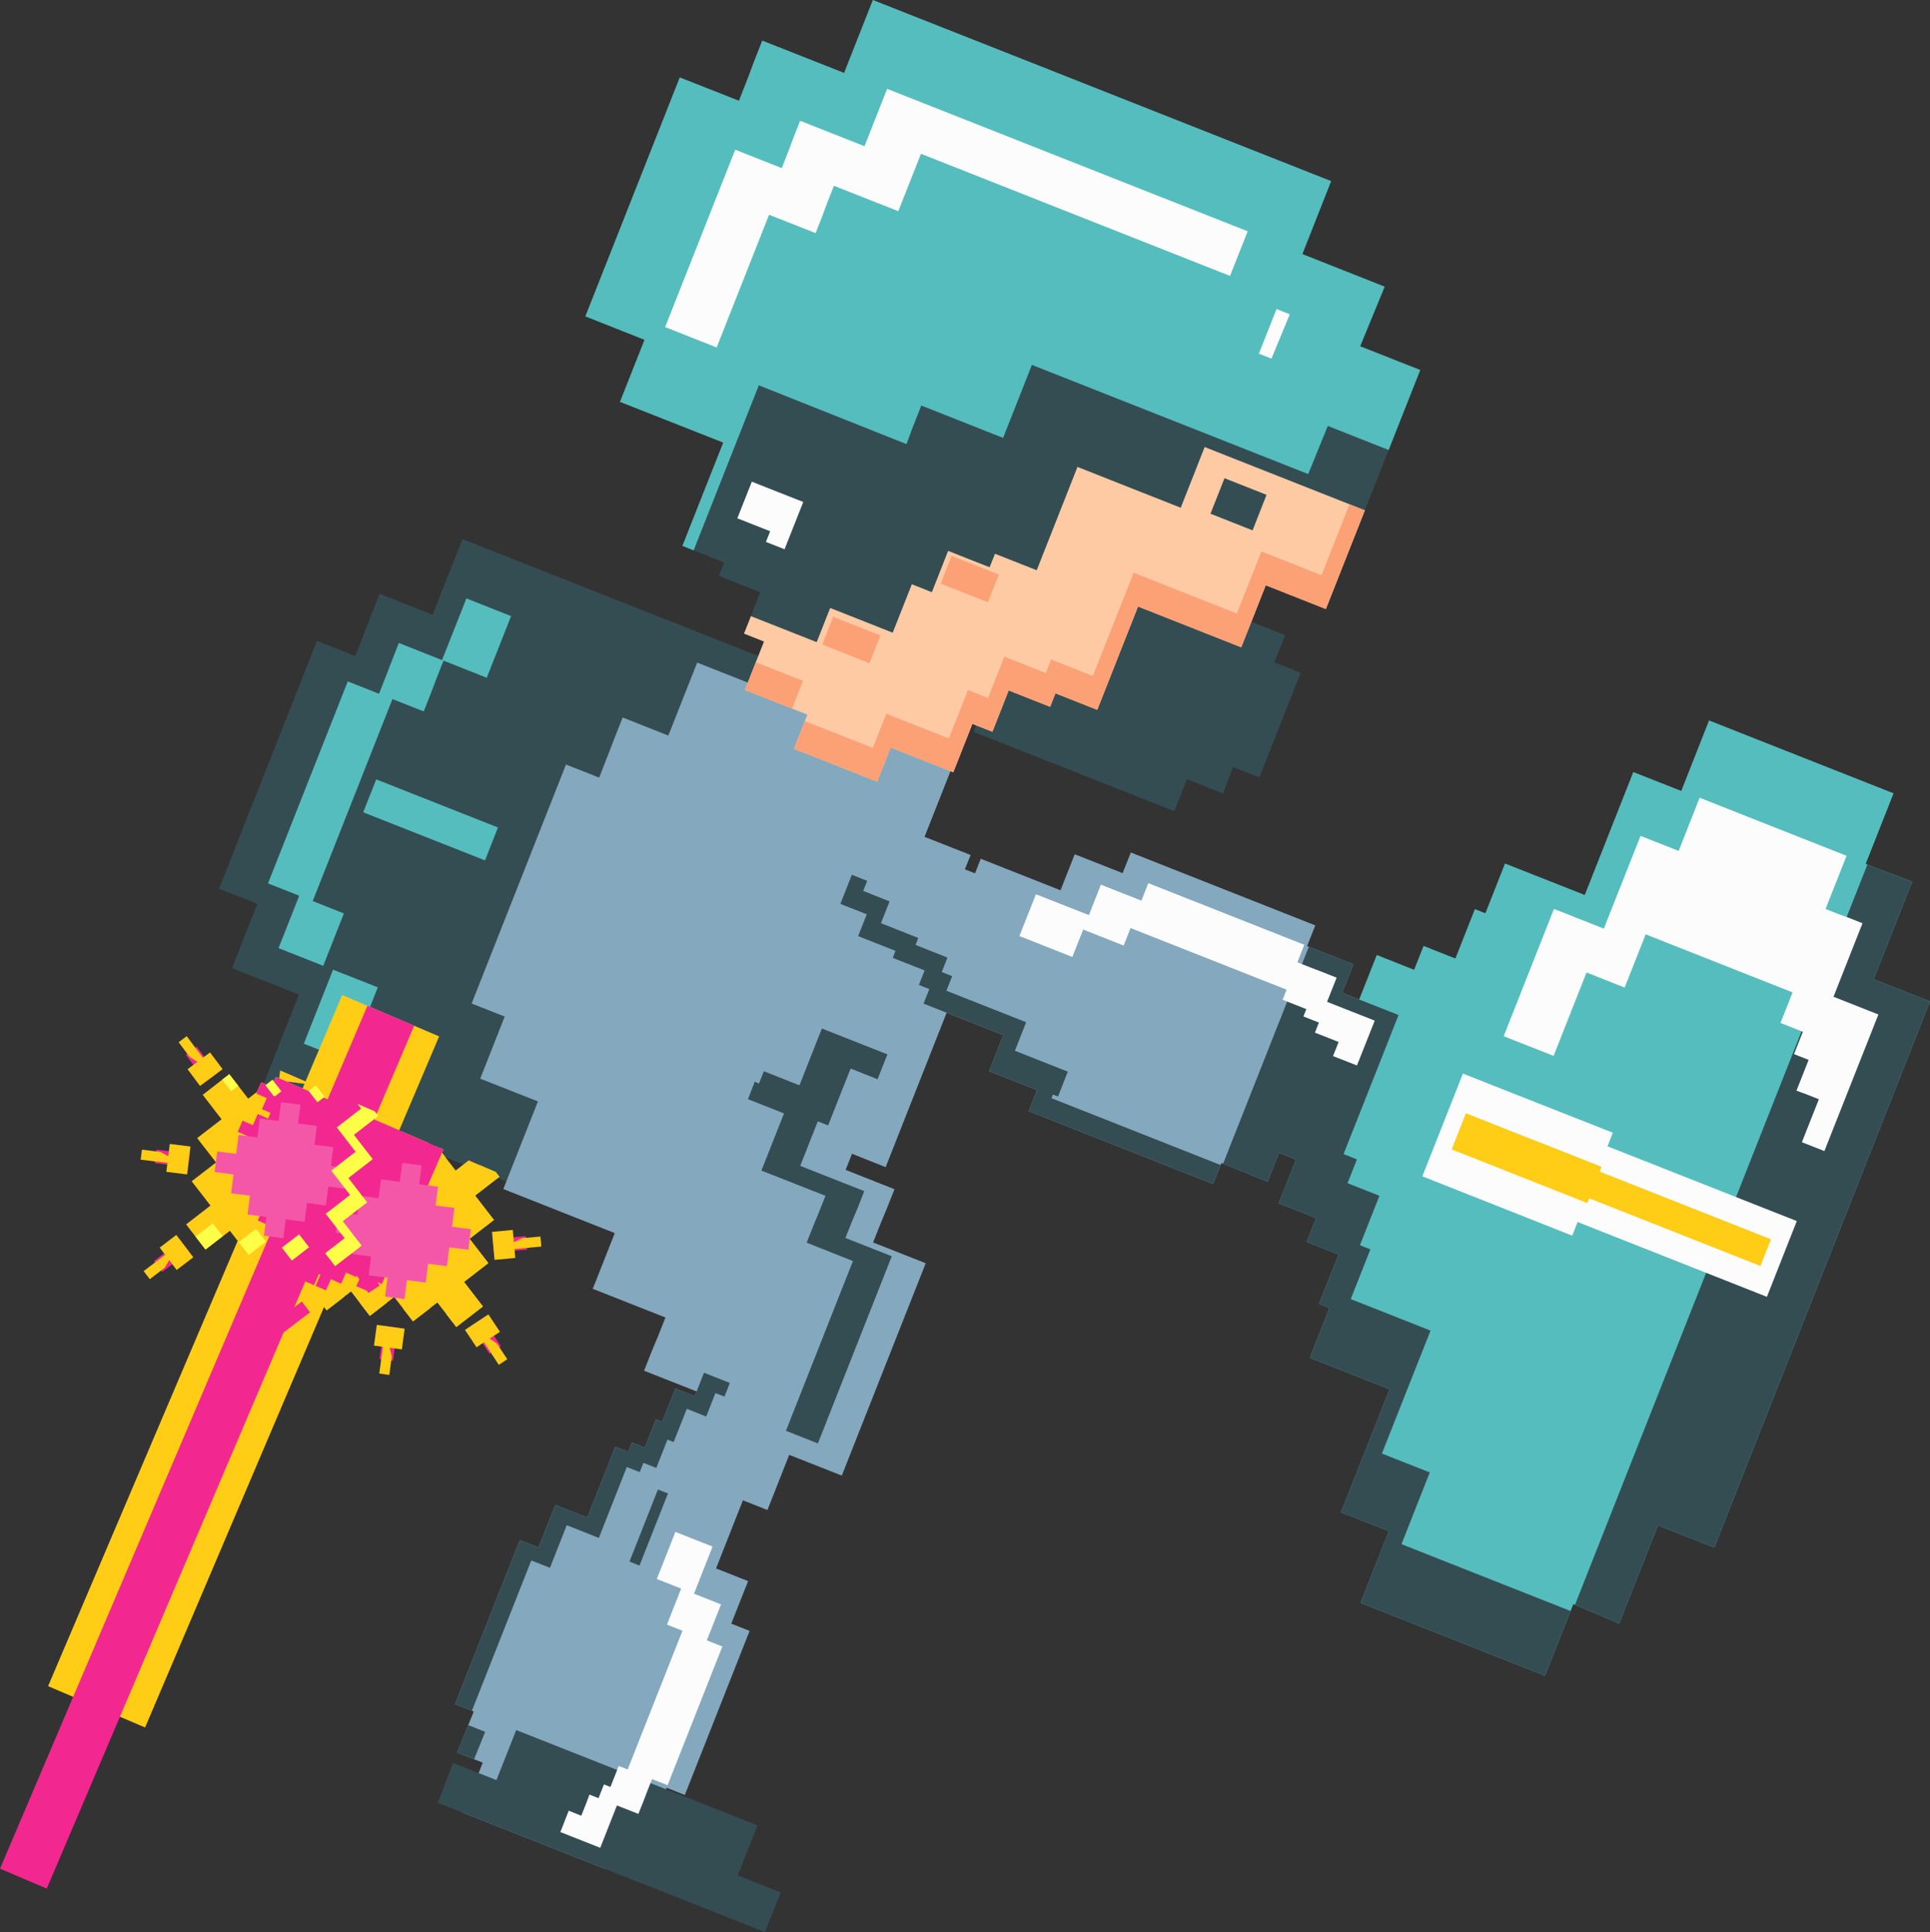 <svg xmlns="http://www.w3.org/2000/svg" width="1079.1" height="1080" viewBox="0 0 1079.1 1080"><rect x="0" y="0" width="1079.1" height="1080" fill="#333333" stroke="none"/><g id="Layer_2" data-name="Layer 2"><g id="Icon_game03_246202606"><g id="Icon_game03_246202606-2" data-name="Icon_game03_246202606"><path d="M704.11 434.59 727.23 376.08 712.51 370.25 718.54 355.04 699.65 347.58 693.98 361.83 707.7 327.15 741.31 340.43 794.09 206.82 760.5 193.56 774.21 160.24 728.18 142.03 744.27 101.24 642.51 61.03 589.84 40.2 488.03.0 471.95 40.77 426.19 22.7 421.3 35.14 417.91 44.27 413.14 56.32 380.07 43.28 327.28 176.85 360.36 189.95 346.64 224.64 404.37 247.4 381.54 305.16 404.9 314.39 401.89 321.96 425.11 331.08 416 354.18 427.17 358.62 423.97 366.69 258.58 301.37 241.86 343.64 212.23 331.94 207.13 344.79 203.55 354.22 198.62 366.72 177.2 358.27 122.48 496.78 143.92 505.23 129.7 541.16 167.11 555.94 147.07 606.7 297.35 666.04 301.98 654.34 307.36 656.48 305.05 662.33 315.14 666.33 311.14 676.42 322.62 680.93 323.43 678.86 313.27 674.86 331.02 629.91 314.25 623.27 317.39 615.31 354.8 630.08 369.02 594.15 390.8 602.75 445.5 464.25 423.7 455.66 437.78 421.04 407.93 409.25 417.15 385.94 451.43 399.48 443.89 418.57 490.47 436.96 497.97 417.87 533 431.7 543.67 404.63 554.87 409.03 545.76 405.45 544.31 409.12 588.89 426.69 611.98 435.82 656.57 453.44 663.65 435.56 683.81 443.54 689.38 428.78 704.11 434.59z" fill="#344d53"/><path d="M750.45 554.96 756.72 538.99 747.16 535.21 740.18 532.54 730.82 528.85 735.41 517.28 632.28 476.53 627.67 488.07 600.9 477.52 592.96 497.66 548.36 480.04 545.15 488.2 539.47 485.94 542.71 477.94 516.93 467.78 533.07 426.96 389.81 370.39 373.67 411.18 348.15 401.07 343.23 413.49 339.75 422.58 334.98 434.67 316.46 427.37 263.7 560.96 282.2 568.24 268.49 602.96 300.76 615.68 281.42 664.66 343.74 689.29 331.42 720.43 372.06 736.47 367.69 747.51 364.34 755.47 360.12 766.22 389.49 777.81 388.45 780.45 377.6 776.16 370.26 794.73 366.76 793.36 360.51 809.18 353.32 806.36 351.28 811.57 344.02 808.69 328.38 848.28 310.5 841.22 301.09 865 290.64 860.93 254.42 952.57 264.88 956.73 255.59 979.65 269.92 985.3 258.86 1013.29 290.4 1025.76 306.8 1032.25 338.37 1044.7 349.39 1016.72 363.63 1022.33 366.96 1013.8 369.36 1007.57 372.65 999.31 382.9 1003.37 419.12 911.66 408.85 907.6 418.29 883.82 400.36 876.74 415.38 838.66 429.09 844.08 441.27 813.24 470.66 824.85 517.59 706.12 488.16 694.52 492.43 683.79 495.75 675.79 500.13 664.75 472.81 653.95 476.37 644.95 495.18 652.43 529.27 566.11 560.94 578.64 553 598.77 579.77 609.35 575.12 621.11 678.29 661.86 682.93 650.1 708.75 660.55 715.09 644.44 746.58 656.87 760.63 621.35 767.9 602.96 781.95 567.4 750.45 554.96z" fill="#84a8be"/><path d="M1047.6 547.37 1069.13 492.89 1059.53 489.09 1052.47 486.56 1043.16 482.88 1058.73 443.45 955.56 402.72 940.03 442.13 913.21 431.55 886.07 500.28 841.48 482.69 830.51 510.5 824.64 508.18 813.73 535.8 795.94 528.76 790.66 542.11 769.78 533.82 753.31 575.48 738.6 569.65 716.63 625.14 731.41 630.99 714.94 672.64 735.85 680.89 730.57 694.19 748.41 701.25 737.48 728.86 743.31 731.17 732.35 758.98 776.93 776.6 749.77 845.35 776.52 855.89 760.7 895.98 863.83 936.71 879.67 896.67 905.33 907.53 927 852.65 958.49 865.08 1006.39 743.83 1031.2 681.04 1079.1 559.8 1047.6 547.37z" fill="#55bdbd"/><path d="M351.96 872.89 357.54 875.15 373.47 834.82 367.86 832.62 351.96 872.89z" fill="#344d53"/><path d="M476.44 682.56 479.41 675.54 483.23 665.82 447.43 651.7 457.24 626.82 463 629.11 475.6 597.31 490.67 603.28 496.17 589.38 459.53 574.93 446.99 606.68 427.09 598.81 424.38 605.65 421.99 604.71 418.2 614.43 438.35 622.38 425.72 654.34 461.53 668.44 457.66 678.18 454.76 685.2 451.02 694.63 476.9 704.9 439.44 799.79 457.3 806.84l41.31-104.62L472.68 692 476.44 682.56z" fill="#344d53"/><path d="M297.04 872.29 307.49 876.39 316.88 852.57 334.82 859.69 350.46 820.04 357.68 822.9 359.75 817.71 366.96 820.55 373.21 804.71 376.64 806.1 384.02 787.51 394.85 791.82 400.01 778.71 405.05 780.69 408.07 773.06 393.63 767.34 388.45 780.45 377.6 776.16 370.26 794.73 366.76 793.36 360.51 809.18 353.32 806.36 351.28 811.57 344.02 808.69 328.38 848.28 310.5 841.22 301.09 865 290.64 860.93 254.42 952.57 263.83 956.33 297.04 872.29z" fill="#344d53"/><path d="M255.59 979.65 265.06 983.4 271.27 968.07 261.79 964.31 255.59 979.65z" fill="#344d53"/><path d="M423.52 1020.38 288.62 967.09 277.56 995.06 253.3 985.49 244.79 1007.75 264.96 1015.71 268.27 1017.03V1017.02L427.71 1080 430.63 1072.59 433.16 1066.41 436.54 1057.85 412.46 1048.35 423.52 1020.38z" fill="#344d53"/><path d="M799.41 823.08 772.64 812.52 799.83 743.79 755.22 726.17 766.2 698.38 760.35 696.08 771.26 668.44 753.43 661.38 758.7 648.08 751.22 645.12 781.95 567.4 750.45 554.96 756.72 538.99 747.16 535.21 740.18 532.54 731.8 529.22 683.86 650.5 708.75 660.55 712.96 649.86v0L715.09 644.44 723.67 647.83v0L724.61 648.2 714.94 672.64 735.85 680.89 730.57 694.19 748.41 701.25 737.48 728.86 743.31 731.17 732.35 758.98 776.93 776.6 749.77 845.35 776.52 855.89 760.7 895.98 863.83 936.71 878.15 900.54 783.6 863.17 799.41 823.08z" fill="#344d53"/><path d="M1047.6 547.37 1069.13 492.89 1059.53 489.09 1052.47 486.56 1044.11 483.26 880.61 897.06 905.33 907.53 927 852.65 935.59 856.03V856.04L958.49 865.08 1079.1 559.8 1047.6 547.37z" fill="#344d53"/><path d="M588.71 611.85 591.55 612.97 597.03 599.05 567.46 587.36 573.74 571.41 529.16 553.81 532.37 545.67 526.56 543.36 529.73 535.29 511.92 528.21 513.45 524.32 492.56 516.05 497.38 503.87 482.64 498.02 484.86 492.38 476.29 489 469.86 505.25 484.62 511.1 479.8 523.27 500.7 531.53 499.14 535.43 516.95 542.46 513.77 550.58 519.61 552.89 516.36 561 560.94 578.64 553 598.77 579.77 609.35 575.12 621.11 678.29 661.86 682.47 651.24 587.9 613.88 588.71 611.85z" fill="#344d53"/><path d="M247.14 368.98 222.99 359.41 218.87 369.95 215.93 377.6 211.91 387.81 194.44 380.9 149.84 493.81 167.3 500.7 155.73 530 180.72 539.87 192.28 510.6 174.85 503.69 219.43 390.79 236.91 397.68 240.94 387.48 243.84 379.82 248 369.29 272.15 378.86 285.76 344.39 260.77 334.5 247.14 368.98z" fill="#55bdbd"/><path d="M169.87 583.42 194.88 593.31 211.24 551.9 186.22 542.05 169.87 583.42z" fill="#55bdbd"/><path d="M742.39 238.09 776.43 251.54 794.09 206.82 760.5 193.56 774.21 160.24 728.18 142.03 744.27 101.24 642.51 61.03 589.84 40.2 488.03.0 471.95 40.77 426.19 22.7 421.3 35.14 417.91 44.27 413.14 56.32 380.07 43.28 327.28 176.85 360.36 189.95 346.64 224.64 404.37 247.4 381.54 305.16 387.83 307.64l36.44-92.25L506.81 248.24 510.22 239.13 515.11 226.69 560.85 244.78 576.95 203.97 678.73 244.17 731.45 265 742.39 238.09z" fill="#55bdbd"/><path d="M203.07 454.07 271.18 480.95 278.43 462.56 210.37 435.66 203.07 454.07z" fill="#55bdbd"/><path d="M673.54 249.89 666.99 266.54 660.17 283.82 633.38 273.24 602.44 261 585.99 302.69 579.65 318.75 556.32 309.55 553.31 317.08 542.53 312.85 530.12 307.93 521.02 331.04 509.83 326.58 499.14 353.67 464.17 339.84 456.63 358.95 419.85 344.43 416 354.18 427.17 358.62 416.48 385.67 451.43 399.48 443.89 418.57 490.47 436.96 497.97 417.87 533 431.7 543.67 404.63 545.76 405.45 554.87 409.03 563.97 385.94 587.15 395.11 590.12 387.57 613.5 396.8 636.29 339.03 693.98 361.83 699.65 347.58 707.7 327.15 741.31 340.43 763.12 285.27 673.54 249.89z" fill="#fdcaa4"/><path d="M201.74 685.33 203.57 686.14 204.41 684.25 202.56 683.4 201.74 685.33z" fill="#fca176"/><path d="M227.7 673.7 233.35 676.14 236.07 669.89 230.4 667.43 227.7 673.7z" fill="#fca176"/><path d="M226.27 680.82 223.19 679.5 223.91 677.9 218.09 675.37 215.38 681.59 209.62 679.08 208.81 681.02 212.1 682.43 209.4 688.67 210.28 689.05 213 682.84 218.81 685.33 216.13 691.56 217.98 692.37 218.79 690.46 224.55 692.98 227.26 686.72 228.58 687.27 233.26 676.45 228.97 674.58 226.27 680.82z" fill="#fca176"/><path d="M246.08 642.58 246.99 642.16 244.57 647.72 238.82 645.21 236.1 651.44 241.91 653.95 239.22 660.17 240.12 660.55 247.91 642.51 245.69 641.54 246.08 642.58z" fill="#fca176"/><path d="M181.27 706.05 182.1 704.18 180.24 703.37 177.51 709.59 171.74 707.08 174.39 700.84 168.65 698.35 171.33 692.13 168.25 690.76 167.54 692.39 161.74 689.88 164.44 683.64 158.66 681.15 161.36 674.91 155.62 672.42 158.29 666.22 152.52 663.69 155.19 657.44 160.99 659.95 161.1 659.67 156.72 657.78 159.41 651.55 153.67 649.06 156.33 642.8 150.56 640.33 153.25 634.07 159.04 636.55 161.74 630.35 167.48 632.85 168.86 629.73 164.09 627.67 166.78 621.44 160.99 618.95 163.7 612.71 169.5 615.2 171.9 609.61 154.28 602 151.86 607.58 146.08 605.04 143.35 611.32 149.14 613.83 146.47 620.04 151.23 622.1 149.88 625.24 144.12 622.74 141.41 628.96 135.61 626.45 132.93 632.66 138.71 635.19 136.01 641.39 141.77 643.92 139.09 650.12 143.5 652.03 143.35 652.32 137.55 649.83 134.88 656.08 140.67 658.57 137.96 664.79 143.73 667.3 141.04 673.52 146.81 676.01 144.12 682.23 149.95 684.78 150.63 683.15 153.69 684.5 151.01 690.72 156.77 693.21 154.08 699.41 159.89 701.94 162.6 695.73 164.44 696.53 163.63 698.44 169.39 700.92 166.71 707.15 172.45 709.66 169.79 715.9 175.61 718.41 178.28 712.18 179.16 712.56 176.47 718.78 182.26 721.31 185 715.07 184.33 714.82 187.07 708.58 181.27 706.05z" fill="#fca176"/><path d="M196.78 680.93 199.32 682.03 201.15 677.7 198.66 676.62 196.78 680.93z" fill="#fca176"/><path d="M424.39 368.95h16.66v28.35H424.39z" transform="translate(-82.38 645.24) rotate(-68.49)" fill="#fca176"/><path d="M492.28 355.23 465.88 344.79 459.75 360.31 486.12 370.74 492.28 355.23z" fill="#fca176"/><path d="M558.48 321.17 532.1 310.76 525.99 326.27 552.36 336.67 558.48 321.17z" fill="#fca176"/><path d="M754.52 281.89 738.86 321.54 705.26 308.26 697.16 328.69 691.54 342.94 633.82 320.14 611.02 377.89 587.68 368.63 584.71 376.2 561.51 367.07 552.4 390.16 543.32 386.55 541.21 385.72 530.5 412.77 495.55 398.98 488.01 418.07 450 403.09 443.89 418.57 490.47 436.96 497.97 417.87 533 431.7 543.67 404.63 545.76 405.45 554.87 409.03 563.97 385.94 587.15 395.11 590.12 387.57 613.5 396.8 636.29 339.03 693.98 361.83 699.65 347.58 707.7 327.15 741.31 340.43 763.12 285.27 754.52 281.89z" fill="#fca176"/><path d="M204.96 702.4 203.24 701.65 202.56 703.19 204.3 703.92 204.96 702.4z" fill="#fcfcfc"/><path d="M196.82 680.85 192.84 690.12 197.44 692.13 201.46 682.87 196.82 680.85z" fill="#fcfcfc"/><path d="M165.37 663.89 170.82 666.24 173.61 659.78 168.18 657.44 165.37 663.89z" fill="#fcfcfc"/><path d="M216.88 703.04 212.12 700.97 212.69 699.67 210.15 698.59 207.97 703.7 206.5 703.04 204.3 708.16 209.02 710.2 211.27 705.12 215.98 707.15 218.17 702.05 220.7 703.15 220.15 704.44 220.96 704.82 223.17 699.71 219.07 697.95 216.88 703.04z" fill="#fcfcfc"/><path d="M211.42 687.16 220.04 690.88 221.25 688.04 218.02 686.65 222 677.39 219.23 676.18 218.02 679 209.4 675.28 205.44 684.58 202.76 683.4 198.75 692.68 207.4 696.44 211.42 687.16z" fill="#fcfcfc"/><path d="M403.16 896.84 388.03 890.86 398.41 864.53 377.63 856.31 367.24 882.65 380.83 888 372.92 908.15 381.58 911.58 350.94 989.1 345.95 987.14 341.31 998.91 337.69 997.46 337.49 997.94 334.65 1005.14 329.59 1003.16 327.87 1007.75 325 1014.97 317.98 1012.17 313.31 1024.09 335.61 1032.91 344.94 1009.22 356.93 1013.95 359.81 1006.76 361.81 1001.48 364.58 994.51 373.27 997.9 403.88 920.39 395.2 916.94 403.16 896.84z" fill="#fcfcfc"/><path d="M901.77 633.16 869.55 620.47 846.08 611.23 817.95 600.11 795.26 657.55 879.07 690.72 882.08 683.09 987.91 724.92 1004.63 682.56 898.8 640.77 901.77 633.16z" fill="#fcfcfc"/><path d="M1025.15 557.18 1041.36 516.09 1033.77 513.06 1028.12 511.05 1020.71 508.11 1032.45 478.38 950.29 445.93 938.56 475.65 917.25 467.25 896.73 519.1 868.86 508.07 840.74 579.23 868.65 590.23 887.07 543.61 908.37 552.05 920.13 522.29 1002.26 554.74 995.51 571.82 1008 576.77 1003.07 589.24 1003.58 589.44 1011.25 592.47 1004.43 609.68 1009.31 611.44 1016.97 614.47 1007.47 638.48 1020.05 643.44 1050.24 567.09 1025.15 557.18z" fill="#fcfcfc"/><path d="M721.14 175.7 713.73 172.74 703.85 197.69 710.91 200.47 721.14 175.7z" fill="#fcfcfc"/><path d="M697.6 129.28 496.01 49.66 483.35 81.73 447.36 67.5 443.51 77.31 440.83 84.47 437.09 93.96 411.08 83.69 371.89 182.83 400.7 194.24 430.01 120.04 456.03 130.31 459.77 120.81 462.41 113.6 466.28 103.87 502.26 118.06 514.93 85.97 687.73 154.24 697.6 129.28z" fill="#fcfcfc"/><path d="M412.26 289.72 430.6 296.97 428.25 302.93 438.66 307.03 449.12 280.61 420.36 269.26 412.26 289.72z" fill="#fcfcfc"/><path d="M747.33 546.51 739.24 543.3 733.28 541.03 725.4 537.91 729.27 528.13 642.03 493.66 638.18 503.45 615.53 494.52 608.82 511.54 579.21 499.88 569.96 523.24 599.56 534.94 605.63 519.61 628.26 528.56 632.11 518.78 719.36 553.22 717.14 558.85 730.38 564.08 728.77 568.18 729.3 568.4 737.41 571.6 735.21 577.25 740.34 579.24 748.45 582.47 745.31 590.34 758.7 595.58 768.64 570.52 741.99 560.01 747.33 546.51z" fill="#fcfcfc"/><path d="M294.77 698.5 294.11 690.96 275.45 692.65 276.15 700.2 294.77 698.5z" fill="#f22890"/><path d="M212.21 759.71 219.71 760.73 222.2 742.14 214.7 741.15 212.21 759.71z" fill="#f22890"/><path d="M280.04 752.56 269.72 736.99 263.35 741.15 273.71 756.74 280.04 752.56z" fill="#f22890"/><path d="M105.99 644.91 87.42 642.64 86.52 650.16 105.1 652.43 105.99 644.91z" fill="#f22890"/><path d="M167.78 603.16 160.55 600.04 159.96 604.46 167.48 605.47 167.78 603.16z" fill="#f22890"/><path d="M105.61 699.58 101.01 693.56 86.13 704.91 90.72 710.95 105.61 699.58z" fill="#f22890"/><path d="M121.2 600.06 109.97 585.06 103.88 589.61 115.11 604.59 121.2 600.06z" fill="#f22890"/><path d="M216.43 728.08 211.18 721.31 210.41 721.22 201.2 728.29 206.78 735.54 216.43 728.08z" fill="#ffff48"/><path d="M240.56 731.17 234.98 723.95 225.34 731.39 230.91 738.6 240.56 731.17z" fill="#ffff48"/><path d="M182.65 732.42 192.28 724.99 186.7 717.75 177.07 725.21 182.43 732.15 182.65 732.42z" fill="#ffff48"/><path d="M196.95 643.98 200.91 640.88 195.92 634.46 194.69 635.41 191.94 637.54 196.95 643.98z" fill="#ffff48"/><path d="M273.03 706.05 262.62 692.57V692.37L276.15 681.94 265.63 668.31 279.21 657.78 279.03 657.55 277.2 655.18 267.66 651.04 269.48 653.35 269.68 653.64 256.05 664.17 266.58 677.79 253.05 688.23 253.01 688.45 263.46 701.94 249.87 712.45 260.42 726.11 259.19 727.1 249.53 734.53 255.14 741.75 268.74 731.25 269.99 730.28 259.41 716.59 273.03 706.05z" fill="#ffff48"/><path d="M221.5 646.75 225.06 643.99 220.13 637.58 216.13 640.68 220.74 646.64 221.5 646.75z" fill="#ffff48"/><path d="M244.06 640.84 240.28 643.76 245.22 650.16 249.19 647.08 244.54 641.06 244.06 640.84z" fill="#ffff48"/><path d="M270 730.28l-10.58-13.69L273 706.05l-10.5-13.59 13.62-10.52-10.52-13.63 13.58-10.52-.18-.24-1.83-2.37-15.11-6.55-7.3 5.67-7.69-9.92.81-1.87-1.87-.83-.24.1.28.8.91-.42-.57 1.33-1.88-2.43-.48-.22-13.4 10.36-10.1-13.07 25-58.79-54.21-23.15L170.82 604.5l-14.16-6.13-.58 4.4-1.8-.77-1.14 2.61-.77-1-3.45 2.68L146.08 605l-2.27 5.22-5.05 3.92-10.58-13.72-1.24 1L113.35 612l10.52 13.66-13.64 10.52 10.58 13.63L107.15 660.3l10.53 13.6-13.61 10.51.2.3 10.4 13.46.24.29L128.53 688l4.35 5.61-106 248.94 54.24 23.09L181.2 730.55l1.23 1.6.22.27 13.62-10.51 10.51 13.63L220.4 725l10.51 13.61 13.63-10.52 10.6 13.68 13.6-10.51zM159 610.67l2.42-5.63-1.34-.57 10.19 1.39-3.62 8.5-3.72 2.88-5.66-7.32z" fill="#ffcc16"/><path d="M302.17 691.22 291.74 692.15 287.33 694.42 286.71 687.51 275.09 688.61 276.5 704.25 288.11 703.19 287.66 698.17 302.69 696.81 302.17 691.22z" fill="#ffcc16"/><path d="M209.11 752.19 214.09 752.86 212.06 767.79 217.67 768.58 219.07 758.17 217.84 753.37 224.69 754.3 226.24 742.71 210.67 740.6 209.11 752.19z" fill="#ffcc16"/><path d="M239.26 639.98 239.4 638.82 224.4 632.35 223.67 637.85 239.26 639.98z" fill="#ffcc16"/><path d="M273.76 748.26 279.53 744.45 273.07 734.73 259.96 743.39 266.43 753.11 270.6 750.35 278.9 762.93 283.63 759.8 277.86 751.07 273.76 748.26z" fill="#ffcc16"/><path d="M93.01 655.05 104.62 656.48 106.49 640.88 94.92 639.45 94.08 646.32 89.75 643.92 79.35 642.64 78.65 648.25 93.62 650.05 93.01 655.05z" fill="#ffcc16"/><path d="M83.77 715.04 92.09 708.65 94.61 704.4 98.79 709.9 108.08 702.81 98.57 690.3 89.29 697.4 92.33 701.4 80.3 710.54 83.77 715.04z" fill="#ffcc16"/><path d="M110.4 593.54 104.86 597.67 111.83 607.03 124.46 597.64 117.44 588.3 113.42 591.3 104.4 579.21 99.87 582.58 106.16 590.98 110.4 593.54z" fill="#ffcc16"/><path d="M894.42 654.91 895.46 652.25 866.31 640.71 845.05 632.37 819.6 622.28 811.66 642.51 887.47 672.49 888.53 669.83 984.29 707.67 990.16 692.74 894.42 654.91z" fill="#ffcc16"/><path d="M199.22 713.83 199.54 713.1 200.88 715.12 199.22 718.96 205.04 721.49 205.06 721.45 205.94 722.78 212.3 718.61 211.02 716.69 213.49 717.75 216.21 711.55 217.78 712.21 219.57 708.08 219.23 710.69 219.36 710.73 225.8 711.55H225.91L226.75 705.06 233.22 705.88 234.07 699.41 240.58 700.22 241.38 693.75 247.91 694.57 248.77 688.1 248.83 687.48 242.3 686.65 243.13 680.14 236.65 679.33 237.5 672.82 234.94 672.49 240.11 660.55H240.12L247.91 642.51 245.69 641.54 245.7 641.55 209.24 625.79 231.59 573.32 205.44 562.21 183.17 614.5 154.28 602 151.86 607.58 146.08 605.04 143.35 611.32 149.14 613.83 146.47 620.04 151.23 622.1 149.88 625.24 144.12 622.74 141.41 628.96 135.61 626.45 132.93 632.66 138.71 635.19 136.01 641.39 141.77 643.92 139.91 648.22 135.37 647.66 135.31 648.25 134.47 654.74 135.4 654.86 134.88 656.08 140.62 658.55 140.59 658.76 137.96 664.79 143.73 667.3 141.04 673.52 146.81 676.01 144.12 682.23 149.95 684.78 150.63 683.15 153.41 684.38.0 1044.57 26.15 1055.68 158.54 744.84 173.35 733.58 168.76 727.52 164.55 730.73 170.7 716.29 175.61 718.41 178.28 712.18 179.16 712.56 176.47 718.78 182.26 721.31 185 715.07 190.77 717.59 193.45 711.37 199.22 713.83z" fill="#f22890"/><path d="M252.75 685.75 254.06 675.21 243.55 673.87 244.9 663.32 234.38 662 235.7 651.5 235.51 651.44 225.08 650.1 224.9 650.08 223.54 660.61 213.03 659.25 211.68 669.78 201.13 668.44 199.79 678.97 189.23 677.63 189.08 678.58 187.74 689.11 198.32 690.46 196.97 700.97 207.48 702.33 206.18 712.87 216.68 714.21 215.31 724.74 215.54 724.77 225.94 726.11H226.18L227.5 715.61 238.01 716.94 239.37 706.42 249.89 707.77 251.25 697.27 261.83 698.59 263.17 688.06 263.3 687.11 252.75 685.75z" fill="#f557a8"/><path d="M185 651.77 186.3 641.25 175.81 639.91 177.16 629.36 166.64 628.02 168 617.48H167.78L157.36 616.14 157.14 616.12 155.82 626.61 145.27 625.27 143.93 635.82 133.41 634.46 132.05 644.99 121.49 643.65 121.34 644.58 120 655.14 130.59 656.48 129.23 667.03 139.75 668.35 138.4 678.89 148.92 680.23 147.59 690.72 147.79 690.76 158.2 692.13 158.4 692.15 159.74 681.62 170.27 682.96 171.63 672.46 182.15 673.79 183.54 663.25 194.07 664.61 195.41 654.06 195.54 653.13 185 651.77z" fill="#f557a8"/><path d="M148.67 694.09 143.46 687.31 142.65 687.22 133.44 694.31 139.04 701.54 148.67 694.09z" fill="#ffff48"/><path d="M172.8 697.18 167.22 689.99 157.58 697.41 163.19 704.64 172.8 697.18z" fill="#ffff48"/><path d="M114.91 698.46 124.53 691.01 118.94 683.79 109.33 691.24 114.67 698.17 114.91 698.46z" fill="#ffff48"/><path d="M129.21 610 133.19 606.93 128.18 600.46 126.94 601.45 124.2 603.52 129.21 610z" fill="#ffff48"/><path d="M205.29 672.11 194.88 658.61V658.41L208.41 647.96 197.89 634.35 211.49 623.82 211.27 623.55 209.48 621.2 199.9 617.07 201.7 619.42 201.94 619.66 188.31 630.21 198.82 643.83 185.34 654.25 185.27 654.43 195.72 667.96 182.11 678.49 192.68 692.15 191.43 693.11 181.78 700.55 187.36 707.77 200.98 697.28 202.23 696.29 191.65 682.62 205.29 672.11z" fill="#ffff48"/><path d="M153.76 612.77 157.32 610 152.37 603.61 148.41 606.7 153 612.67 153.76 612.77z" fill="#ffff48"/><path d="M176.3 606.88 172.54 609.81 177.48 616.16 181.46 613.11 176.81 607.06 176.3 606.88z" fill="#ffff48"/><path d="M684.64 267.32 676.8 287.16 700.33 296.46 708.15 276.61 684.64 267.32z" fill="#344d53"/></g></g></g></svg>